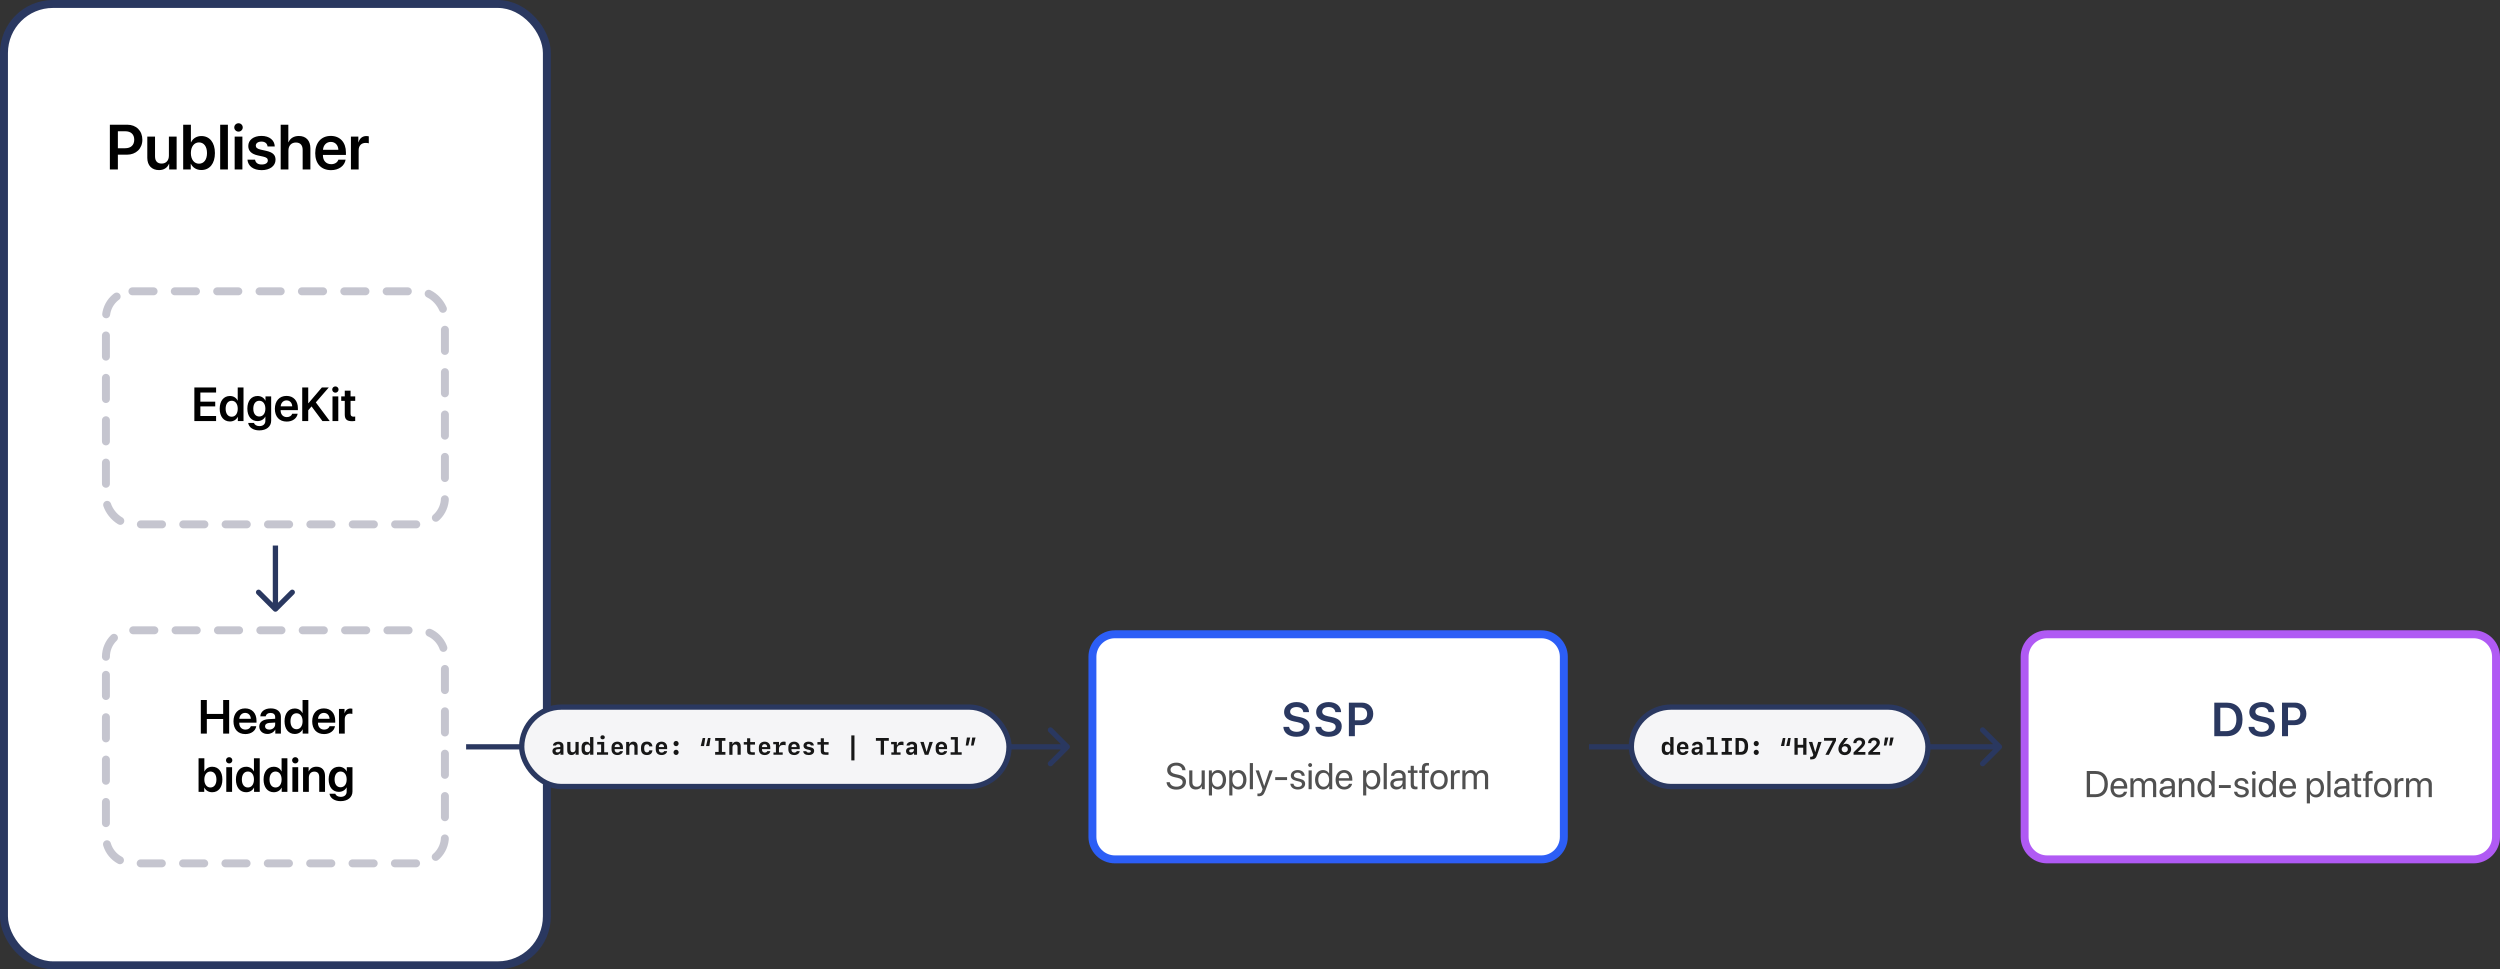 <svg xmlns="http://www.w3.org/2000/svg" fill="none" viewBox="0 0 944 366">
  <rect x="0" y="0" width="944" height="366" fill="#333333" stroke="none"/>
  <rect width="205" height="363" x="1.5" y="1.5" fill="#fff" stroke="#2A3860" stroke-width="3" rx="18.5"/>
  <path fill="#000" d="M41.488 47.09V64h3.023v-5.59h3.422c3.422 0 5.824-2.285 5.824-5.66 0-3.375-2.332-5.66-5.695-5.66h-6.574zm3.023 2.473h2.754c2.168 0 3.422 1.16 3.422 3.188 0 2.051-1.266 3.223-3.434 3.223h-2.742v-6.41zm22.184 2.016h-2.918v7.184c0 1.805-1.043 3-2.73 3-1.641 0-2.508-.961-2.508-2.742v-7.441h-2.918v8.027c0 2.871 1.711 4.617 4.406 4.617 1.887 0 3.141-.867 3.797-2.379h.059V64h2.812V51.578zm9.34 12.621c3.141 0 5.121-2.438 5.121-6.41 0-3.973-1.992-6.422-5.121-6.422-1.758 0-3.176.891-3.879 2.344h-.07v-6.621H69.168V64h2.859v-2.121h.059c.727 1.441 2.121 2.32 3.949 2.32zm-.902-10.43c1.863 0 3.035 1.559 3.035 4.02 0 2.473-1.16 4.019-3.035 4.019-1.805 0-3.059-1.582-3.059-4.019 0-2.414 1.254-4.02 3.059-4.02zM83.137 64h2.918V47.09h-2.918V64zm6.926-14.297c.891 0 1.594-.715 1.594-1.582 0-.879-.703-1.582-1.594-1.582s-1.605.703-1.605 1.582c0 .867.715 1.582 1.605 1.582zM88.609 64h2.918V51.578h-2.918V64zm5.144-8.859c0 1.84 1.195 3.012 3.574 3.539l2.062.457c1.3.293 1.746.715 1.746 1.465 0 .926-.879 1.512-2.297 1.512-1.476 0-2.309-.609-2.531-1.816h-2.871c.234 2.402 2.156 3.949 5.402 3.949 3.047 0 5.203-1.582 5.203-3.926 0-1.805-.996-2.801-3.574-3.375l-2.063-.457c-1.301-.293-1.816-.785-1.816-1.5 0-.914.856-1.524 2.145-1.524 1.348 0 2.18.715 2.297 1.84h2.719c-.07-2.356-1.992-3.984-5.016-3.984-3 0-4.981 1.547-4.981 3.82zM105.988 64h2.918v-7.137c0-1.828 1.067-3.047 2.824-3.047 1.688 0 2.555 1.043 2.555 2.777V64h2.918v-8.004c0-2.848-1.605-4.652-4.348-4.652-1.886 0-3.257.855-3.925 2.367h-.059v-6.621h-2.883V64zm21.785-3.715c-.316 1.031-1.347 1.711-2.707 1.711-1.91 0-3.128-1.336-3.128-3.328v-.176h8.683v-.949c0-3.773-2.203-6.223-5.73-6.223-3.586 0-5.86 2.59-5.86 6.516 0 3.961 2.25 6.41 5.977 6.41 2.941 0 5.121-1.617 5.496-3.961h-2.731zm-2.871-6.703c1.676 0 2.801 1.23 2.86 2.988h-5.801c.117-1.734 1.301-2.988 2.941-2.988zM132.508 64h2.918v-7.231c0-1.746.996-2.812 2.648-2.812.492 0 .938.07 1.184.164v-2.637c-.211-.047-.539-.117-.914-.117-1.465 0-2.555.867-2.977 2.379h-.058v-2.168h-2.801V64z"/>
  <rect width="128" height="88" x="40" y="110" stroke="#C5C5CF" stroke-dasharray="8 8" stroke-linecap="round" stroke-miterlimit="4.134" stroke-width="3" rx="10"/>
  <path stroke="#C5C5CF" stroke-dasharray="8 8" stroke-linecap="round" stroke-miterlimit="4.134" stroke-width="3" d="M40 248c0-5.523 4.477-10 10-10h108c5.523 0 10 4.477 10 10v68c0 5.523-4.477 10-10 10H50c-5.523 0-10-4.477-10-10v-68z"/>
  <path fill="#000" d="M81.598 157.084h-5.941v-3.621h5.616v-1.802h-5.616v-3.428h5.941v-1.916h-8.209V159h8.209v-1.916zm5.229 2.065c1.362 0 2.435-.694 2.944-1.74h.035V159h2.145v-12.683h-2.188v4.931H89.71c-.492-1.028-1.547-1.723-2.883-1.723-2.347 0-3.867 1.864-3.867 4.808 0 2.962 1.52 4.816 3.867 4.816zm.659-7.822c1.38 0 2.285 1.187 2.285 3.015 0 1.846-.905 3.014-2.285 3.014-1.415 0-2.285-1.16-2.285-3.014 0-1.846.879-3.015 2.285-3.015zm10.406 11.189c2.715 0 4.5-1.442 4.5-3.665v-9.167h-2.145v1.599h-.035c-.536-1.072-1.609-1.758-2.936-1.758-2.382 0-3.876 1.837-3.876 4.782 0 2.9 1.529 4.702 3.832 4.702 1.336 0 2.435-.668 2.918-1.67h.053v1.573c0 1.187-.817 1.986-2.241 1.986-1.037 0-1.837-.483-2.074-1.195h-2.171c.22 1.635 1.872 2.813 4.175 2.813zm.009-5.247c-1.38 0-2.259-1.108-2.259-2.954 0-1.828.879-2.988 2.259-2.988 1.397 0 2.303 1.178 2.303 2.988 0 1.82-.905 2.954-2.303 2.954zm12.446-1.055c-.238.773-1.011 1.283-2.031 1.283-1.432 0-2.346-1.002-2.346-2.496v-.132h6.512v-.712c0-2.83-1.652-4.667-4.297-4.667-2.69 0-4.395 1.943-4.395 4.887 0 2.971 1.688 4.808 4.482 4.808 2.207 0 3.841-1.213 4.123-2.971h-2.048zm-2.154-5.027c1.257 0 2.101.922 2.145 2.241h-4.351c.088-1.301.976-2.241 2.206-2.241zm8.192 7.813v-4.078l1.248-1.459 4.122 5.537h2.76l-5.265-7.058 4.887-5.625h-2.611l-5.062 5.933h-.079v-5.933h-2.268V159h2.268zm10.257-10.723c.668 0 1.195-.536 1.195-1.186 0-.659-.527-1.187-1.195-1.187s-1.204.528-1.204 1.187c0 .65.536 1.186 1.204 1.186zM125.552 159h2.188v-9.316h-2.188V159zm4.632-11.496v2.18h-1.336v1.687h1.336v5.15c0 1.811.791 2.523 2.803 2.523.466 0 .897-.035 1.134-.088v-1.67c-.141.026-.422.044-.624.044-.773 0-1.125-.351-1.125-1.116v-4.843h1.758v-1.687h-1.758v-2.18h-2.188zM86.527 277v-12.683h-2.259v5.274h-6.17v-5.274h-2.268V277h2.268v-5.502h6.17V277h2.259zm8.191-2.786c-.237.773-1.011 1.283-2.03 1.283-1.433 0-2.347-1.002-2.347-2.496v-.132h6.513v-.712c0-2.83-1.652-4.667-4.298-4.667-2.689 0-4.394 1.943-4.394 4.887 0 2.971 1.688 4.808 4.482 4.808 2.206 0 3.841-1.213 4.122-2.971h-2.048zm-2.153-5.027c1.257 0 2.101.922 2.145 2.241h-4.351c.088-1.301.976-2.241 2.206-2.241zm8.447 7.962c1.195 0 2.364-.624 2.9-1.634h.044V277h2.109v-6.416c0-1.872-1.503-3.094-3.814-3.094-2.373 0-3.858 1.248-3.955 2.989h2.03c.141-.774.8-1.275 1.837-1.275 1.081 0 1.74.563 1.74 1.538v.668l-2.461.141c-2.267.14-3.542 1.134-3.542 2.786 0 1.679 1.31 2.812 3.112 2.812zm.659-1.652c-.949 0-1.582-.483-1.582-1.248 0-.738.606-1.213 1.661-1.283l2.153-.132v.712c0 1.125-.993 1.951-2.232 1.951zm9.641 1.652c1.363 0 2.435-.694 2.945-1.74h.035V277h2.145v-12.683h-2.189v4.931h-.053c-.492-1.028-1.547-1.723-2.883-1.723-2.346 0-3.867 1.864-3.867 4.808 0 2.962 1.521 4.816 3.867 4.816zm.66-7.822c1.38 0 2.285 1.187 2.285 3.015 0 1.846-.905 3.014-2.285 3.014-1.415 0-2.285-1.16-2.285-3.014 0-1.846.878-3.015 2.285-3.015zm12.471 4.887c-.237.773-1.01 1.283-2.03 1.283-1.433 0-2.347-1.002-2.347-2.496v-.132h6.513v-.712c0-2.83-1.652-4.667-4.298-4.667-2.689 0-4.394 1.943-4.394 4.887 0 2.971 1.687 4.808 4.482 4.808 2.206 0 3.841-1.213 4.122-2.971h-2.048zm-2.153-5.027c1.257 0 2.101.922 2.145 2.241h-4.351c.088-1.301.976-2.241 2.206-2.241zm5.704 7.813h2.189v-5.423c0-1.309.747-2.109 1.986-2.109.369 0 .703.053.888.123v-1.978c-.159-.035-.405-.088-.686-.088-1.099 0-1.916.651-2.232 1.785h-.044v-1.626h-2.101V277zm-47.865 22.149c2.356 0 3.841-1.828 3.841-4.807 0-2.98-1.494-4.817-3.841-4.817-1.318 0-2.382.668-2.909 1.758h-.053v-4.966h-2.188V299h2.144v-1.591h.044c.545 1.081 1.591 1.74 2.962 1.74zm-.677-7.822c1.397 0 2.276 1.169 2.276 3.015 0 1.854-.87 3.014-2.276 3.014-1.353 0-2.294-1.186-2.294-3.014 0-1.811.94-3.015 2.294-3.015zm7.084-3.05c.668 0 1.195-.536 1.195-1.186 0-.659-.527-1.187-1.195-1.187-.668 0-1.204.528-1.204 1.187 0 .65.536 1.186 1.204 1.186zM85.446 299h2.188v-9.316h-2.188V299zm7.506.149c1.362 0 2.435-.694 2.944-1.74h.035V299h2.145v-12.683h-2.188v4.931h-.053c-.492-1.028-1.547-1.723-2.883-1.723-2.347 0-3.867 1.864-3.867 4.808 0 2.962 1.52 4.816 3.867 4.816zm.659-7.822c1.38 0 2.285 1.187 2.285 3.015 0 1.846-.905 3.014-2.285 3.014-1.415 0-2.285-1.16-2.285-3.014 0-1.846.879-3.015 2.285-3.015zm9.783 7.822c1.362 0 2.434-.694 2.944-1.74h.035V299h2.145v-12.683h-2.189v4.931h-.053c-.492-1.028-1.547-1.723-2.882-1.723-2.347 0-3.868 1.864-3.868 4.808 0 2.962 1.521 4.816 3.868 4.816zm.659-7.822c1.38 0 2.285 1.187 2.285 3.015 0 1.846-.905 3.014-2.285 3.014-1.415 0-2.285-1.16-2.285-3.014 0-1.846.878-3.015 2.285-3.015zm7.444-3.05c.668 0 1.195-.536 1.195-1.186 0-.659-.527-1.187-1.195-1.187s-1.204.528-1.204 1.187c0 .65.536 1.186 1.204 1.186zM110.407 299h2.189v-9.316h-2.189V299zm4.026 0h2.188v-5.396c0-1.336.8-2.242 2.057-2.242 1.248 0 1.863.739 1.863 2.057V299h2.188v-6.021c0-2.153-1.168-3.471-3.225-3.471-1.433 0-2.426.668-2.927 1.775h-.044v-1.599h-2.1V299zm14.159 3.516c2.716 0 4.5-1.442 4.5-3.665v-9.167h-2.145v1.599h-.035c-.536-1.072-1.608-1.758-2.935-1.758-2.382 0-3.876 1.837-3.876 4.782 0 2.9 1.529 4.702 3.832 4.702 1.336 0 2.434-.668 2.918-1.67h.052v1.573c0 1.187-.817 1.986-2.241 1.986-1.037 0-1.837-.483-2.074-1.195h-2.171c.22 1.635 1.872 2.813 4.175 2.813zm.009-5.247c-1.38 0-2.259-1.108-2.259-2.954 0-1.828.879-2.988 2.259-2.988 1.397 0 2.302 1.178 2.302 2.988 0 1.82-.905 2.954-2.302 2.954z"/>
  <path fill="#2A3860" d="M103.293 230.707c.39.391 1.024.391 1.414 0l6.364-6.364c.391-.39.391-1.024 0-1.414-.39-.391-1.024-.391-1.414 0L104 228.586l-5.657-5.657c-.391-.391-1.024-.391-1.414 0-.391.39-.391 1.024 0 1.414l6.364 6.364zM103 206v24h2v-24h-2zM403.707 282.707c.391-.39.391-1.024 0-1.414l-6.364-6.364c-.39-.391-1.024-.391-1.414 0-.391.39-.391 1.024 0 1.414l5.657 5.657-5.657 5.657c-.391.39-.391 1.024 0 1.414.39.391 1.024.391 1.414 0l6.364-6.364zM176 283h91.162v-2H176v2zm91.162 0H403v-2H267.162v2z"/>
  <rect width="184" height="30" x="197" y="267" fill="#F5F5F7" stroke="#2A3860" stroke-width="2" rx="15"/>
  <path fill="#171717" d="M210.127 285.079c.633 0 1.143-.268 1.38-.725h.105V285h1.143v-3.287c0-1.059-.699-1.652-1.943-1.652-1.151 0-1.946.566-2.034 1.445h1.169c.101-.303.413-.487.83-.487.497 0 .787.246.787.668v.386l-1.134.071c-1.195.083-1.832.597-1.832 1.472 0 .874.615 1.463 1.529 1.463zm.413-.962c-.466 0-.756-.229-.756-.589 0-.374.286-.589.848-.624l.932-.057v.351c0 .541-.426.919-1.024.919zm7.963-3.964h-1.2v2.804c0 .668-.4 1.094-1.015 1.094-.611 0-.896-.339-.896-1.051v-2.847h-1.204v3.138c0 1.182.562 1.814 1.617 1.814.698 0 1.221-.334 1.459-.918h.074V285h1.165v-4.847zm2.87 4.922c.711 0 1.19-.321 1.357-.91h.093V285h1.239v-6.693h-1.257v2.672h-.088c-.162-.58-.646-.905-1.344-.905-1.108 0-1.767.764-1.767 2.083v.835c0 1.318.659 2.083 1.767 2.083zm.465-1.042c-.624 0-1.006-.408-1.006-1.076v-.8c0-.668.382-1.073 1.006-1.073.62 0 .998.405.998 1.073v.8c0 .668-.378 1.076-.998 1.076zm5.704-4.869c.493 0 .827-.303.827-.76s-.334-.76-.827-.76c-.492 0-.821.303-.821.76s.329.76.821.76zm2.07 5.836v-.958h-1.463v-3.889h-2.646v.962h1.477v2.927h-1.556V285h4.188zm4.474-1.362c-.088.316-.47.536-.954.536-.628 0-1.037-.413-1.037-1.046v-.264h3.125v-.668c0-1.3-.822-2.144-2.105-2.144-1.319 0-2.198.839-2.198 2.109v.778c0 1.375.809 2.166 2.22 2.166 1.125 0 1.982-.61 2.083-1.467h-1.134zm-.993-2.655c.606 0 .967.418.967 1.112h-1.965c0-.694.374-1.112.998-1.112zm3.348 4.017h1.2v-2.799c0-.673.4-1.099 1.015-1.099.611 0 .897.338.897 1.05V285h1.204v-3.133c0-1.182-.563-1.815-1.617-1.815-.699 0-1.222.329-1.459.914h-.075v-.813h-1.165V285zm9.914-3.155c-.114-1.187-.843-1.811-2.096-1.811-1.428 0-2.219.809-2.219 2.281v.51c0 1.472.791 2.28 2.219 2.28 1.253 0 1.991-.615 2.096-1.771h-1.177c-.084.519-.4.77-.928.77-.646 0-1.001-.484-1.001-1.372v-.325c0-.887.355-1.371 1.001-1.371.523 0 .849.264.928.809h1.177zm4.421 1.793c-.088.316-.47.536-.953.536-.629 0-1.037-.413-1.037-1.046v-.264h3.124v-.668c0-1.3-.822-2.144-2.105-2.144-1.318 0-2.197.839-2.197 2.109v.778c0 1.375.809 2.166 2.219 2.166 1.125 0 1.982-.61 2.083-1.467h-1.134zm-.993-2.655c.607 0 .967.418.967 1.112h-1.964c0-.694.373-1.112.997-1.112zm5.507.774c.531 0 .966-.448.966-.993 0-.545-.435-.989-.966-.989-.532 0-.967.444-.967.989 0 .545.435.993.967.993zm0 3.326c.531 0 .966-.448.966-.988 0-.55-.435-.993-.966-.993-.532 0-.967.443-.967.993 0 .54.435.988.967.988zm12.054-6.424l-.752 3.041h1.266l.444-3.041h-.958zm-2.004 0l-.752 3.041h1.262l.448-3.041h-.958zm8.578 6.341v-1.072h-1.314v-4.197h1.314v-1.072h-3.876v1.072h1.314v4.197h-1.314V285h3.876zm1.468 0h1.199v-2.799c0-.673.4-1.099 1.016-1.099.61 0 .896.338.896 1.05V285h1.204v-3.133c0-1.182-.562-1.815-1.617-1.815-.699 0-1.222.329-1.459.914h-.075v-.813h-1.164V285zm6.719-6.231v1.432h-1.261v.963h1.261v2.302c0 1.125.505 1.543 1.824 1.543.096 0 1.054-.009 1.103-.018v-.949c-.053.004-.892.009-1.007.009-.461 0-.72-.207-.72-.572v-2.315h1.784v-.963h-1.806v-1.432h-1.178zm7.616 4.869c-.088.316-.471.536-.954.536-.628 0-1.037-.413-1.037-1.046v-.264h3.124v-.668c0-1.3-.821-2.144-2.104-2.144-1.319 0-2.198.839-2.198 2.109v.778c0 1.375.809 2.166 2.219 2.166 1.125 0 1.982-.61 2.083-1.467h-1.133zm-.993-2.655c.606 0 .966.418.966 1.112h-1.964c0-.694.374-1.112.998-1.112zm5.414 1.868c0-1.041.558-1.56 1.7-1.56.273 0 .589.057.809.141v-1.306c-.172-.065-.418-.101-.69-.101-.914 0-1.411.409-1.622 1.371h-.189v-1.243h-2.171v.888h1.011v3.076h-.923V285h3.481v-.883h-1.406v-1.266zm6.706.787c-.088.316-.471.536-.954.536-.628 0-1.037-.413-1.037-1.046v-.264h3.124v-.668c0-1.3-.821-2.144-2.105-2.144-1.318 0-2.197.839-2.197 2.109v.778c0 1.375.809 2.166 2.219 2.166 1.125 0 1.982-.61 2.083-1.467h-1.133zm-.994-2.655c.607 0 .967.418.967 1.112h-1.964c0-.694.373-1.112.997-1.112zm3.547.585c0 .747.461 1.222 1.371 1.419l.725.154c.51.11.694.242.694.514 0 .317-.316.523-.808.523-.501 0-.826-.184-.901-.518h-1.187c.066.909.831 1.441 2.07 1.441 1.261 0 2.061-.62 2.061-1.6 0-.738-.435-1.155-1.415-1.357l-.751-.154c-.47-.097-.673-.255-.673-.519 0-.307.304-.514.761-.514.448 0 .764.198.821.519h1.134c-.057-.91-.773-1.437-1.947-1.437-1.199 0-1.955.588-1.955 1.529zm6.521-2.799v1.432h-1.261v.963h1.261v2.302c0 1.125.506 1.543 1.824 1.543.097 0 1.055-.009 1.103-.018v-.949c-.053.004-.892.009-1.006.009-.462 0-.721-.207-.721-.572v-2.315h1.784v-.963H311.1v-1.432h-1.178zm12.727 8.354v-9.431h-1.195v9.431h1.195zM333.802 285v-5.265h1.815v-1.076h-4.878v1.076h1.815V285h1.248zm4.847-2.149c0-1.041.559-1.56 1.701-1.56.273 0 .589.057.809.141v-1.306c-.172-.065-.418-.101-.69-.101-.914 0-1.411.409-1.622 1.371h-.189v-1.243h-2.171v.888h1.011v3.076h-.923V285h3.481v-.883h-1.407v-1.266zm5.001 2.228c.633 0 1.143-.268 1.38-.725h.106V285h1.142v-3.287c0-1.059-.698-1.652-1.942-1.652-1.151 0-1.947.566-2.035 1.445h1.169c.101-.303.413-.487.831-.487.496 0 .786.246.786.668v.386l-1.133.071c-1.196.083-1.833.597-1.833 1.472 0 .874.615 1.463 1.529 1.463zm.413-.962c-.465 0-.755-.229-.755-.589 0-.374.285-.589.848-.624l.931-.057v.351c0 .541-.426.919-1.024.919zm3.437-3.964l1.688 4.847h1.371l1.678-4.847h-1.27l-1.046 3.674h-.07l-1.059-3.674H347.5zm8.982 3.485c-.087.316-.47.536-.953.536-.629 0-1.037-.413-1.037-1.046v-.264h3.124v-.668c0-1.3-.822-2.144-2.105-2.144-1.318 0-2.197.839-2.197 2.109v.778c0 1.375.809 2.166 2.219 2.166 1.125 0 1.982-.61 2.083-1.467h-1.134zm-.993-2.655c.607 0 .967.418.967 1.112h-1.964c0-.694.373-1.112.997-1.112zm7.647 4.017v-.958h-1.446v-5.735h-2.663v.958h1.459v4.777h-1.538V285h4.188zm2.483-3.476l.751-3.041h-1.266l-.448 3.041h.963zm2.004 0l.751-3.041h-1.266l-.448 3.041h.963z"/>
  <path fill="#fff" stroke="#B05AF4" stroke-width="3" d="M764.5 248c0-4.694 3.806-8.5 8.5-8.5h161c4.694 0 8.5 3.806 8.5 8.5v68c0 4.694-3.806 8.5-8.5 8.5H773c-4.694 0-8.5-3.806-8.5-8.5v-68z"/>
  <path fill="#2A3860" d="M836.116 265.317V278h4.632c3.797 0 6.029-2.355 6.029-6.372 0-4.017-2.241-6.311-6.029-6.311h-4.632zm2.268 1.916h2.127c2.531 0 3.955 1.565 3.955 4.404 0 2.891-1.406 4.447-3.955 4.447h-2.127v-8.851zm10.668 7.225c.105 2.32 2.048 3.753 4.983 3.753 3.05 0 4.957-1.529 4.957-3.955 0-1.881-1.116-2.953-3.788-3.507l-1.371-.281c-1.582-.334-2.215-.888-2.215-1.749 0-1.064 1.002-1.732 2.408-1.732 1.451 0 2.453.721 2.558 1.916h2.171c-.053-2.267-1.907-3.797-4.711-3.797-2.751 0-4.711 1.512-4.711 3.745 0 1.854 1.187 3.049 3.727 3.568l1.362.281c1.652.343 2.285.905 2.285 1.82 0 1.054-1.063 1.81-2.593 1.81-1.582 0-2.724-.703-2.891-1.872h-2.171zm12.636-9.141V278h2.268v-4.192h2.566c2.567 0 4.369-1.714 4.369-4.246 0-2.531-1.749-4.245-4.272-4.245h-4.931zm2.268 1.855h2.065c1.626 0 2.567.87 2.567 2.39 0 1.539-.949 2.417-2.575 2.417h-2.057v-4.807z"/>
  <path fill="#505050" d="M787.957 291.136V301h3.315c2.933 0 4.656-1.825 4.656-4.936 0-3.103-1.73-4.928-4.656-4.928h-3.315zm1.231 1.107h2.002c2.243 0 3.48 1.367 3.48 3.835 0 2.447-1.244 3.815-3.48 3.815h-2.002v-7.65zm12.803 6.72c-.198.67-.861 1.128-1.763 1.128-1.279 0-2.079-.896-2.079-2.256v-.068h5.1v-.452c0-2.153-1.183-3.547-3.103-3.547-1.962 0-3.22 1.497-3.22 3.705 0 2.235 1.237 3.65 3.274 3.65 1.552 0 2.755-.916 2.96-2.16h-1.169zm-1.866-4.163c1.121 0 1.866.847 1.894 2.037h-3.863c.075-1.183.855-2.037 1.969-2.037zm4.327 6.2h1.19v-4.457c0-.984.683-1.723 1.627-1.723.881 0 1.456.561 1.456 1.415V301h1.189v-4.519c0-.963.663-1.661 1.607-1.661.936 0 1.476.575 1.476 1.545V301h1.19v-4.908c0-1.408-.91-2.324-2.318-2.324-.998 0-1.832.505-2.228 1.353h-.028c-.307-.861-1.025-1.353-1.996-1.353-.957 0-1.681.505-2.016 1.257h-.028v-1.134h-1.121V301zm13.33.123c.957 0 1.86-.533 2.283-1.347h.028V301h1.128v-4.915c0-1.415-1.053-2.317-2.721-2.317-1.682 0-2.734.943-2.816 2.173h1.148c.15-.697.725-1.128 1.641-1.128.984 0 1.558.52 1.558 1.388v.595l-2.037.116c-1.64.096-2.577.861-2.577 2.078 0 1.279.95 2.133 2.365 2.133zm.267-1.012c-.855 0-1.422-.444-1.422-1.121 0-.67.547-1.094 1.504-1.155l1.9-.116v.581c0 1.025-.861 1.811-1.982 1.811zm4.682.889h1.19v-4.184c0-1.203.731-1.996 1.852-1.996 1.094 0 1.634.629 1.634 1.778V301h1.19v-4.614c0-1.614-.903-2.618-2.461-2.618-1.101 0-1.86.492-2.256 1.257h-.027v-1.134h-1.122V301zm10.077.123c1.025 0 1.838-.506 2.296-1.326h.021V301h1.135v-9.864h-1.19v3.91h-.027c-.424-.779-1.244-1.278-2.263-1.278-1.791 0-3.014 1.449-3.014 3.677 0 2.229 1.23 3.678 3.042 3.678zm.225-6.31c1.224 0 2.044 1.046 2.044 2.632 0 1.593-.82 2.632-2.044 2.632-1.258 0-2.051-1.018-2.051-2.632 0-1.606.793-2.632 2.051-2.632zm9.304 2.742v-1.108h-4.484v1.108h4.484zm1.408-1.702c0 1.025.65 1.647 1.989 1.968l1.128.274c.814.198 1.094.492 1.094 1.005 0 .642-.595 1.052-1.559 1.052-.963 0-1.51-.389-1.654-1.203h-1.189c.136 1.333 1.175 2.174 2.843 2.174 1.586 0 2.755-.875 2.755-2.112 0-1.019-.519-1.579-1.955-1.928l-1.128-.273c-.793-.192-1.155-.527-1.155-1.019 0-.622.574-1.053 1.442-1.053.875 0 1.422.458 1.511 1.203h1.135c-.048-1.257-1.087-2.173-2.646-2.173-1.538 0-2.611.868-2.611 2.085zm7.301-3.227c.417 0 .745-.335.745-.745 0-.417-.328-.745-.745-.745-.41 0-.745.328-.745.745 0 .41.335.745.745.745zm-.595 8.374h1.19v-7.109h-1.19V301zm5.489.123c1.026 0 1.839-.506 2.297-1.326h.021V301h1.135v-9.864h-1.19v3.91h-.027c-.424-.779-1.244-1.278-2.263-1.278-1.791 0-3.015 1.449-3.015 3.677 0 2.229 1.231 3.678 3.042 3.678zm.226-6.31c1.224 0 2.044 1.046 2.044 2.632 0 1.593-.82 2.632-2.044 2.632-1.258 0-2.051-1.018-2.051-2.632 0-1.606.793-2.632 2.051-2.632zm9.55 4.15c-.198.67-.862 1.128-1.764 1.128-1.278 0-2.078-.896-2.078-2.256v-.068h5.1v-.452c0-2.153-1.183-3.547-3.104-3.547-1.962 0-3.22 1.497-3.22 3.705 0 2.235 1.238 3.65 3.275 3.65 1.552 0 2.755-.916 2.96-2.16h-1.169zm-1.866-4.163c1.121 0 1.866.847 1.893 2.037h-3.862c.075-1.183.854-2.037 1.969-2.037zm10.65-1.032c-1.032 0-1.859.526-2.297 1.326h-.027v-1.203h-1.128v9.481h1.189v-3.527h.028c.423.779 1.244 1.278 2.262 1.278 1.791 0 3.015-1.449 3.015-3.678 0-2.228-1.23-3.677-3.042-3.677zm-.232 6.309c-1.217 0-2.038-1.046-2.038-2.632 0-1.579.821-2.632 2.038-2.632 1.264 0 2.057 1.026 2.057 2.632 0 1.614-.793 2.632-2.057 2.632zm4.539.923h1.189v-9.864h-1.189V301zm4.874.123c.957 0 1.859-.533 2.283-1.347h.027V301h1.128v-4.915c0-1.415-1.053-2.317-2.721-2.317-1.681 0-2.734.943-2.816 2.173h1.148c.151-.697.725-1.128 1.641-1.128.984 0 1.559.52 1.559 1.388v.595l-2.037.116c-1.641.096-2.578.861-2.578 2.078 0 1.279.951 2.133 2.366 2.133zm.266-1.012c-.854 0-1.422-.444-1.422-1.121 0-.67.547-1.094 1.504-1.155l1.901-.116v.581c0 1.025-.862 1.811-1.983 1.811zm5.066-7.936v1.716h-1.06v.977h1.06v4.286c0 1.367.506 1.901 1.811 1.901.28 0 .609-.021.752-.055v-.998c-.082.014-.355.034-.492.034-.608 0-.882-.294-.882-.943v-4.225h1.381v-.977h-1.381v-1.716h-1.189zm4.224 8.825h1.19v-6.132h1.449v-.977h-1.456v-.787c0-.704.308-1.045.95-1.045.198 0 .397.02.54.041v-.964c-.171-.028-.458-.055-.724-.055-1.313 0-1.949.649-1.949 2.017v.793h-.991v.977h.991V301zm6.474.123c1.962 0 3.288-1.415 3.288-3.678 0-2.269-1.326-3.677-3.288-3.677-1.969 0-3.295 1.408-3.295 3.677 0 2.263 1.326 3.678 3.295 3.678zm0-1.046c-1.258 0-2.085-.957-2.085-2.632 0-1.674.827-2.632 2.085-2.632s2.078.958 2.078 2.632c0 1.675-.82 2.632-2.078 2.632zm4.491.923h1.19v-4.43c0-1.005.601-1.668 1.524-1.668.287 0 .54.035.636.069v-1.156c-.096-.013-.274-.047-.479-.047-.834 0-1.49.499-1.722 1.285h-.028v-1.162h-1.121V301zm4.32 0h1.19v-4.457c0-.984.684-1.723 1.627-1.723.882 0 1.456.561 1.456 1.415V301h1.189v-4.519c0-.963.663-1.661 1.607-1.661.936 0 1.476.575 1.476 1.545V301h1.19v-4.908c0-1.408-.909-2.324-2.318-2.324-.998 0-1.832.505-2.228 1.353h-.027c-.308-.861-1.026-1.353-1.996-1.353-.958 0-1.682.505-2.017 1.257h-.027v-1.134h-1.122V301z"/>
  <path fill="#fff" stroke="#2C5EF6" stroke-width="3" d="M412.5 248c0-4.694 3.806-8.5 8.5-8.5h161c4.694 0 8.5 3.806 8.5 8.5v68c0 4.694-3.806 8.5-8.5 8.5H421c-4.694 0-8.5-3.806-8.5-8.5v-68z"/>
  <path fill="#2A3860" d="M484.589 274.458c.105 2.32 2.048 3.753 4.983 3.753 3.05 0 4.957-1.529 4.957-3.955 0-1.881-1.116-2.953-3.788-3.507l-1.371-.281c-1.582-.334-2.215-.888-2.215-1.749 0-1.064 1.002-1.732 2.408-1.732 1.451 0 2.453.721 2.558 1.916h2.171c-.053-2.267-1.907-3.797-4.711-3.797-2.751 0-4.711 1.512-4.711 3.745 0 1.854 1.187 3.049 3.727 3.568l1.362.281c1.652.343 2.285.905 2.285 1.82 0 1.054-1.063 1.81-2.593 1.81-1.582 0-2.724-.703-2.891-1.872h-2.171zm12.109 0c.106 2.32 2.048 3.753 4.984 3.753 3.049 0 4.957-1.529 4.957-3.955 0-1.881-1.117-2.953-3.788-3.507l-1.372-.281c-1.582-.334-2.214-.888-2.214-1.749 0-1.064 1.002-1.732 2.408-1.732 1.45 0 2.452.721 2.557 1.916h2.171c-.052-2.267-1.907-3.797-4.711-3.797-2.751 0-4.711 1.512-4.711 3.745 0 1.854 1.187 3.049 3.727 3.568l1.362.281c1.653.343 2.286.905 2.286 1.82 0 1.054-1.064 1.81-2.593 1.81-1.582 0-2.725-.703-2.892-1.872h-2.171zm12.637-9.141V278h2.268v-4.192h2.566c2.566 0 4.368-1.714 4.368-4.246 0-2.531-1.749-4.245-4.271-4.245h-4.931zm2.268 1.855h2.065c1.626 0 2.566.87 2.566 2.39 0 1.539-.949 2.417-2.575 2.417h-2.056v-4.807z"/>
  <path fill="#505050" d="M440.479 295.354c.116 1.703 1.551 2.81 3.705 2.81 2.208 0 3.643-1.142 3.643-2.967 0-1.394-.813-2.215-2.871-2.666l-1.094-.239c-1.346-.294-1.873-.827-1.873-1.606 0-1.005.95-1.607 2.181-1.607 1.285 0 2.14.663 2.249 1.743h1.23c-.054-1.675-1.476-2.85-3.445-2.85-2.044 0-3.479 1.141-3.479 2.768 0 1.402.854 2.297 2.83 2.728l1.093.239c1.368.301 1.914.848 1.914 1.675 0 .971-.97 1.675-2.31 1.675-1.415 0-2.399-.643-2.543-1.703h-1.23zm14.444-4.463h-1.19v4.176c0 1.21-.697 2.003-1.852 2.003-1.101 0-1.641-.622-1.641-1.777v-4.402h-1.189v4.614c0 1.613.909 2.618 2.461 2.618 1.093 0 1.832-.458 2.256-1.278h.027V298h1.128v-7.109zm4.997-.123c-1.032 0-1.859.526-2.297 1.326h-.027v-1.203h-1.128v9.481h1.189v-3.527h.028c.423.779 1.244 1.278 2.262 1.278 1.791 0 3.015-1.449 3.015-3.678 0-2.228-1.231-3.677-3.042-3.677zm-.232 6.309c-1.217 0-2.038-1.046-2.038-2.632 0-1.579.821-2.632 2.038-2.632 1.264 0 2.057 1.026 2.057 2.632 0 1.614-.793 2.632-2.057 2.632zm7.929-6.309c-1.032 0-1.859.526-2.297 1.326h-.027v-1.203h-1.128v9.481h1.189v-3.527h.028c.424.779 1.244 1.278 2.263 1.278 1.791 0 3.014-1.449 3.014-3.678 0-2.228-1.23-3.677-3.042-3.677zm-.232 6.309c-1.217 0-2.037-1.046-2.037-2.632 0-1.579.82-2.632 2.037-2.632 1.264 0 2.057 1.026 2.057 2.632 0 1.614-.793 2.632-2.057 2.632zm4.539.923h1.189v-9.864h-1.189V298zm3.39 2.659c1.286 0 1.874-.499 2.482-2.16l2.796-7.608h-1.251l-1.969 5.92h-.02l-1.969-5.92h-1.272l2.625 7.116-.164.499c-.273.827-.642 1.148-1.305 1.148-.151 0-.335-.007-.465-.034v.998c.13.028.369.041.512.041zm10.685-6.104v-1.108h-4.484v1.108h4.484zm1.408-1.702c0 1.025.65 1.647 1.989 1.968l1.128.274c.814.198 1.094.492 1.094 1.005 0 .642-.595 1.052-1.558 1.052-.964 0-1.511-.389-1.655-1.203h-1.189c.137 1.333 1.176 2.174 2.844 2.174 1.586 0 2.754-.875 2.754-2.112 0-1.019-.519-1.579-1.955-1.928l-1.128-.273c-.793-.192-1.155-.527-1.155-1.019 0-.622.574-1.053 1.443-1.053.875 0 1.421.458 1.51 1.203h1.135c-.048-1.257-1.087-2.173-2.645-2.173-1.539 0-2.612.868-2.612 2.085zm7.301-3.227c.417 0 .745-.335.745-.745 0-.417-.328-.745-.745-.745-.41 0-.745.328-.745.745 0 .41.335.745.745.745zm-.595 8.374h1.19v-7.109h-1.19V298zm5.49.123c1.025 0 1.838-.506 2.296-1.326h.021V298h1.135v-9.864h-1.19v3.91h-.027c-.424-.779-1.244-1.278-2.263-1.278-1.791 0-3.014 1.449-3.014 3.677 0 2.229 1.23 3.678 3.042 3.678zm.225-6.31c1.224 0 2.044 1.046 2.044 2.632 0 1.593-.82 2.632-2.044 2.632-1.258 0-2.051-1.018-2.051-2.632 0-1.606.793-2.632 2.051-2.632zm9.55 4.15c-.198.67-.861 1.128-1.764 1.128-1.278 0-2.078-.896-2.078-2.256v-.068h5.1v-.452c0-2.153-1.183-3.547-3.104-3.547-1.962 0-3.22 1.497-3.22 3.705 0 2.235 1.238 3.65 3.275 3.65 1.552 0 2.755-.916 2.96-2.16h-1.169zm-1.866-4.163c1.121 0 1.866.847 1.893 2.037h-3.862c.075-1.183.854-2.037 1.969-2.037zm10.65-1.032c-1.032 0-1.859.526-2.297 1.326h-.027v-1.203h-1.128v9.481h1.189v-3.527h.028c.424.779 1.244 1.278 2.262 1.278 1.791 0 3.015-1.449 3.015-3.678 0-2.228-1.23-3.677-3.042-3.677zm-.232 6.309c-1.217 0-2.037-1.046-2.037-2.632 0-1.579.82-2.632 2.037-2.632 1.264 0 2.057 1.026 2.057 2.632 0 1.614-.793 2.632-2.057 2.632zm4.539.923h1.189v-9.864h-1.189V298zm4.874.123c.957 0 1.859-.533 2.283-1.347h.027V298h1.128v-4.915c0-1.415-1.052-2.317-2.72-2.317-1.682 0-2.735.943-2.817 2.173h1.149c.15-.697.724-1.128 1.64-1.128.985 0 1.559.52 1.559 1.388v.595l-2.037.116c-1.641.096-2.577.861-2.577 2.078 0 1.279.95 2.133 2.365 2.133zm.266-1.012c-.854 0-1.421-.444-1.421-1.121 0-.67.546-1.094 1.503-1.155l1.901-.116v.581c0 1.025-.862 1.811-1.983 1.811zm5.066-7.936v1.716h-1.06v.977h1.06v4.286c0 1.367.506 1.901 1.811 1.901.281 0 .609-.021.752-.055v-.998c-.082.014-.355.034-.492.034-.608 0-.882-.294-.882-.943v-4.225h1.381v-.977h-1.381v-1.716h-1.189zm4.224 8.825h1.19v-6.132h1.449v-.977h-1.456v-.787c0-.704.308-1.045.95-1.045.198 0 .397.02.54.041v-.964c-.171-.028-.458-.055-.724-.055-1.313 0-1.949.649-1.949 2.017v.793h-.991v.977h.991V298zm6.474.123c1.962 0 3.288-1.415 3.288-3.678 0-2.269-1.326-3.677-3.288-3.677-1.969 0-3.295 1.408-3.295 3.677 0 2.263 1.326 3.678 3.295 3.678zm0-1.046c-1.258 0-2.085-.957-2.085-2.632 0-1.674.827-2.632 2.085-2.632s2.078.958 2.078 2.632c0 1.675-.82 2.632-2.078 2.632zm4.491.923h1.19v-4.43c0-1.005.601-1.668 1.524-1.668.287 0 .54.035.636.069v-1.156c-.096-.013-.274-.047-.479-.047-.834 0-1.49.499-1.722 1.285h-.028v-1.162h-1.121V298zm4.321 0h1.189v-4.457c0-.984.684-1.723 1.627-1.723.882 0 1.456.561 1.456 1.415V298h1.189v-4.519c0-.963.664-1.661 1.607-1.661.936 0 1.476.575 1.476 1.545V298h1.19v-4.908c0-1.408-.909-2.324-2.317-2.324-.998 0-1.832.505-2.229 1.353h-.027c-.308-.861-1.026-1.353-1.996-1.353-.957 0-1.682.505-2.017 1.257h-.027v-1.134h-1.121V298z"/>
  <path fill="#2A3860" d="M755.707 282.707c.391-.39.391-1.024 0-1.414l-6.364-6.364c-.39-.391-1.024-.391-1.414 0-.391.39-.391 1.024 0 1.414l5.657 5.657-5.657 5.657c-.391.39-.391 1.024 0 1.414.39.391 1.024.391 1.414 0l6.364-6.364zM600 283h69.803v-2H600v2zm69.803 0H755v-2h-85.197v2z"/>
  <rect width="112" height="30" x="616" y="267" fill="#F5F5F7" stroke="#2A3860" stroke-width="2" rx="15"/>
  <path fill="#171717" d="M629.246 285.075c.712 0 1.191-.321 1.358-.91h.092V285h1.239v-6.693h-1.257v2.672h-.088c-.162-.58-.646-.905-1.344-.905-1.108 0-1.767.764-1.767 2.083v.835c0 1.318.659 2.083 1.767 2.083zm.465-1.042c-.624 0-1.006-.408-1.006-1.076v-.8c0-.668.382-1.073 1.006-1.073.62 0 .998.405.998 1.073v.8c0 .668-.378 1.076-.998 1.076zm6.685-.395c-.088.316-.471.536-.954.536-.629 0-1.037-.413-1.037-1.046v-.264h3.124v-.668c0-1.3-.821-2.144-2.105-2.144-1.318 0-2.197.839-2.197 2.109v.778c0 1.375.809 2.166 2.219 2.166 1.125 0 1.982-.61 2.083-1.467h-1.133zm-.994-2.655c.607 0 .967.418.967 1.112h-1.964c0-.694.373-1.112.997-1.112zm4.852 4.096c.633 0 1.142-.268 1.38-.725h.105V285h1.143v-3.287c0-1.059-.699-1.652-1.943-1.652-1.151 0-1.946.566-2.034 1.445h1.169c.101-.303.413-.487.83-.487.497 0 .787.246.787.668v.386l-1.134.071c-1.195.083-1.832.597-1.832 1.472 0 .874.615 1.463 1.529 1.463zm.413-.962c-.466 0-.756-.229-.756-.589 0-.374.286-.589.848-.624l.932-.057v.351c0 .541-.426.919-1.024.919zm7.945.883v-.958h-1.445v-5.735h-2.664v.958h1.459v4.777h-1.538V285h4.188zm5.362 0v-1.072h-1.314v-4.197h1.314v-1.072h-3.876v1.072h1.314v4.197h-1.314V285h3.876zm1.375-6.341V285h2.035c1.788 0 2.702-1.09 2.702-3.217 0-2.052-.927-3.124-2.702-3.124h-2.035zm1.248 1.076h.615c1.081 0 1.6.673 1.6 2.07 0 1.459-.501 2.118-1.6 2.118h-.615v-4.188zm6.566 2.022c.531 0 .966-.448.966-.993 0-.545-.435-.989-.966-.989-.532 0-.967.444-.967.989 0 .545.435.993.967.993zm0 3.326c.531 0 .966-.448.966-.988 0-.55-.435-.993-.966-.993-.532 0-.967.443-.967.993 0 .54.435.988.967.988zm12.054-6.424l-.752 3.041h1.266l.444-3.041h-.958zm-2.004 0l-.752 3.041h1.262l.448-3.041h-.958zm8.903 6.341v-6.341h-1.226v2.584h-2.074v-2.584h-1.226V285h1.226v-2.681h2.074V285h1.226zm1.868 1.749c1.186 0 1.753-.439 2.171-1.687l1.67-4.909h-1.275l-1.072 3.74h-.075l-1.072-3.74h-1.327l1.705 4.882-.048.185c-.115.382-.383.549-.87.549-.066 0-.238-.004-.269-.013v.984c.036.005.255.009.462.009zm5.291-1.749h1.309l2.686-5.295v-1.051h-4.509v1.042h3.252v.075L689.275 285zm9.725-2.123c0-1.169-.826-2.039-1.942-2.039-.396 0-.783.145-1.016.391l-.087-.013c.048-.105.092-.184.285-.444l1.595-2.113h-1.41c-.167.211-1.13 1.45-1.336 1.762-.633.896-.901 1.608-.901 2.373 0 1.389.984 2.333 2.421 2.333 1.367 0 2.391-.966 2.391-2.25zm-2.413 1.191c-.668 0-1.173-.487-1.173-1.147 0-.659.505-1.147 1.173-1.147.673 0 1.174.488 1.174 1.147 0 .66-.501 1.147-1.174 1.147zm3.244-3.498v.027h1.16v-.031c0-.607.422-1.02 1.05-1.02.615 0 1.015.361 1.015.91 0 .426-.224.76-1.09 1.626l-2.065 2.043V285h4.469v-1.05h-2.773v-.079l1.239-1.183c1.073-1.028 1.437-1.621 1.437-2.315 0-1.099-.883-1.842-2.192-1.842-1.332 0-2.25.826-2.25 2.039zm5.563 0v.027h1.16v-.031c0-.607.422-1.02 1.05-1.02.616 0 1.016.361 1.016.91 0 .426-.224.76-1.09 1.626l-2.066 2.043V285h4.47v-1.05h-2.773v-.079l1.239-1.183c1.072-1.028 1.437-1.621 1.437-2.315 0-1.099-.883-1.842-2.193-1.842-1.332 0-2.25.826-2.25 2.039zm6.899.954l.752-3.041h-1.266l-.448 3.041h.962zm2.004 0l.752-3.041h-1.266l-.448 3.041h.962z"/>
</svg>
